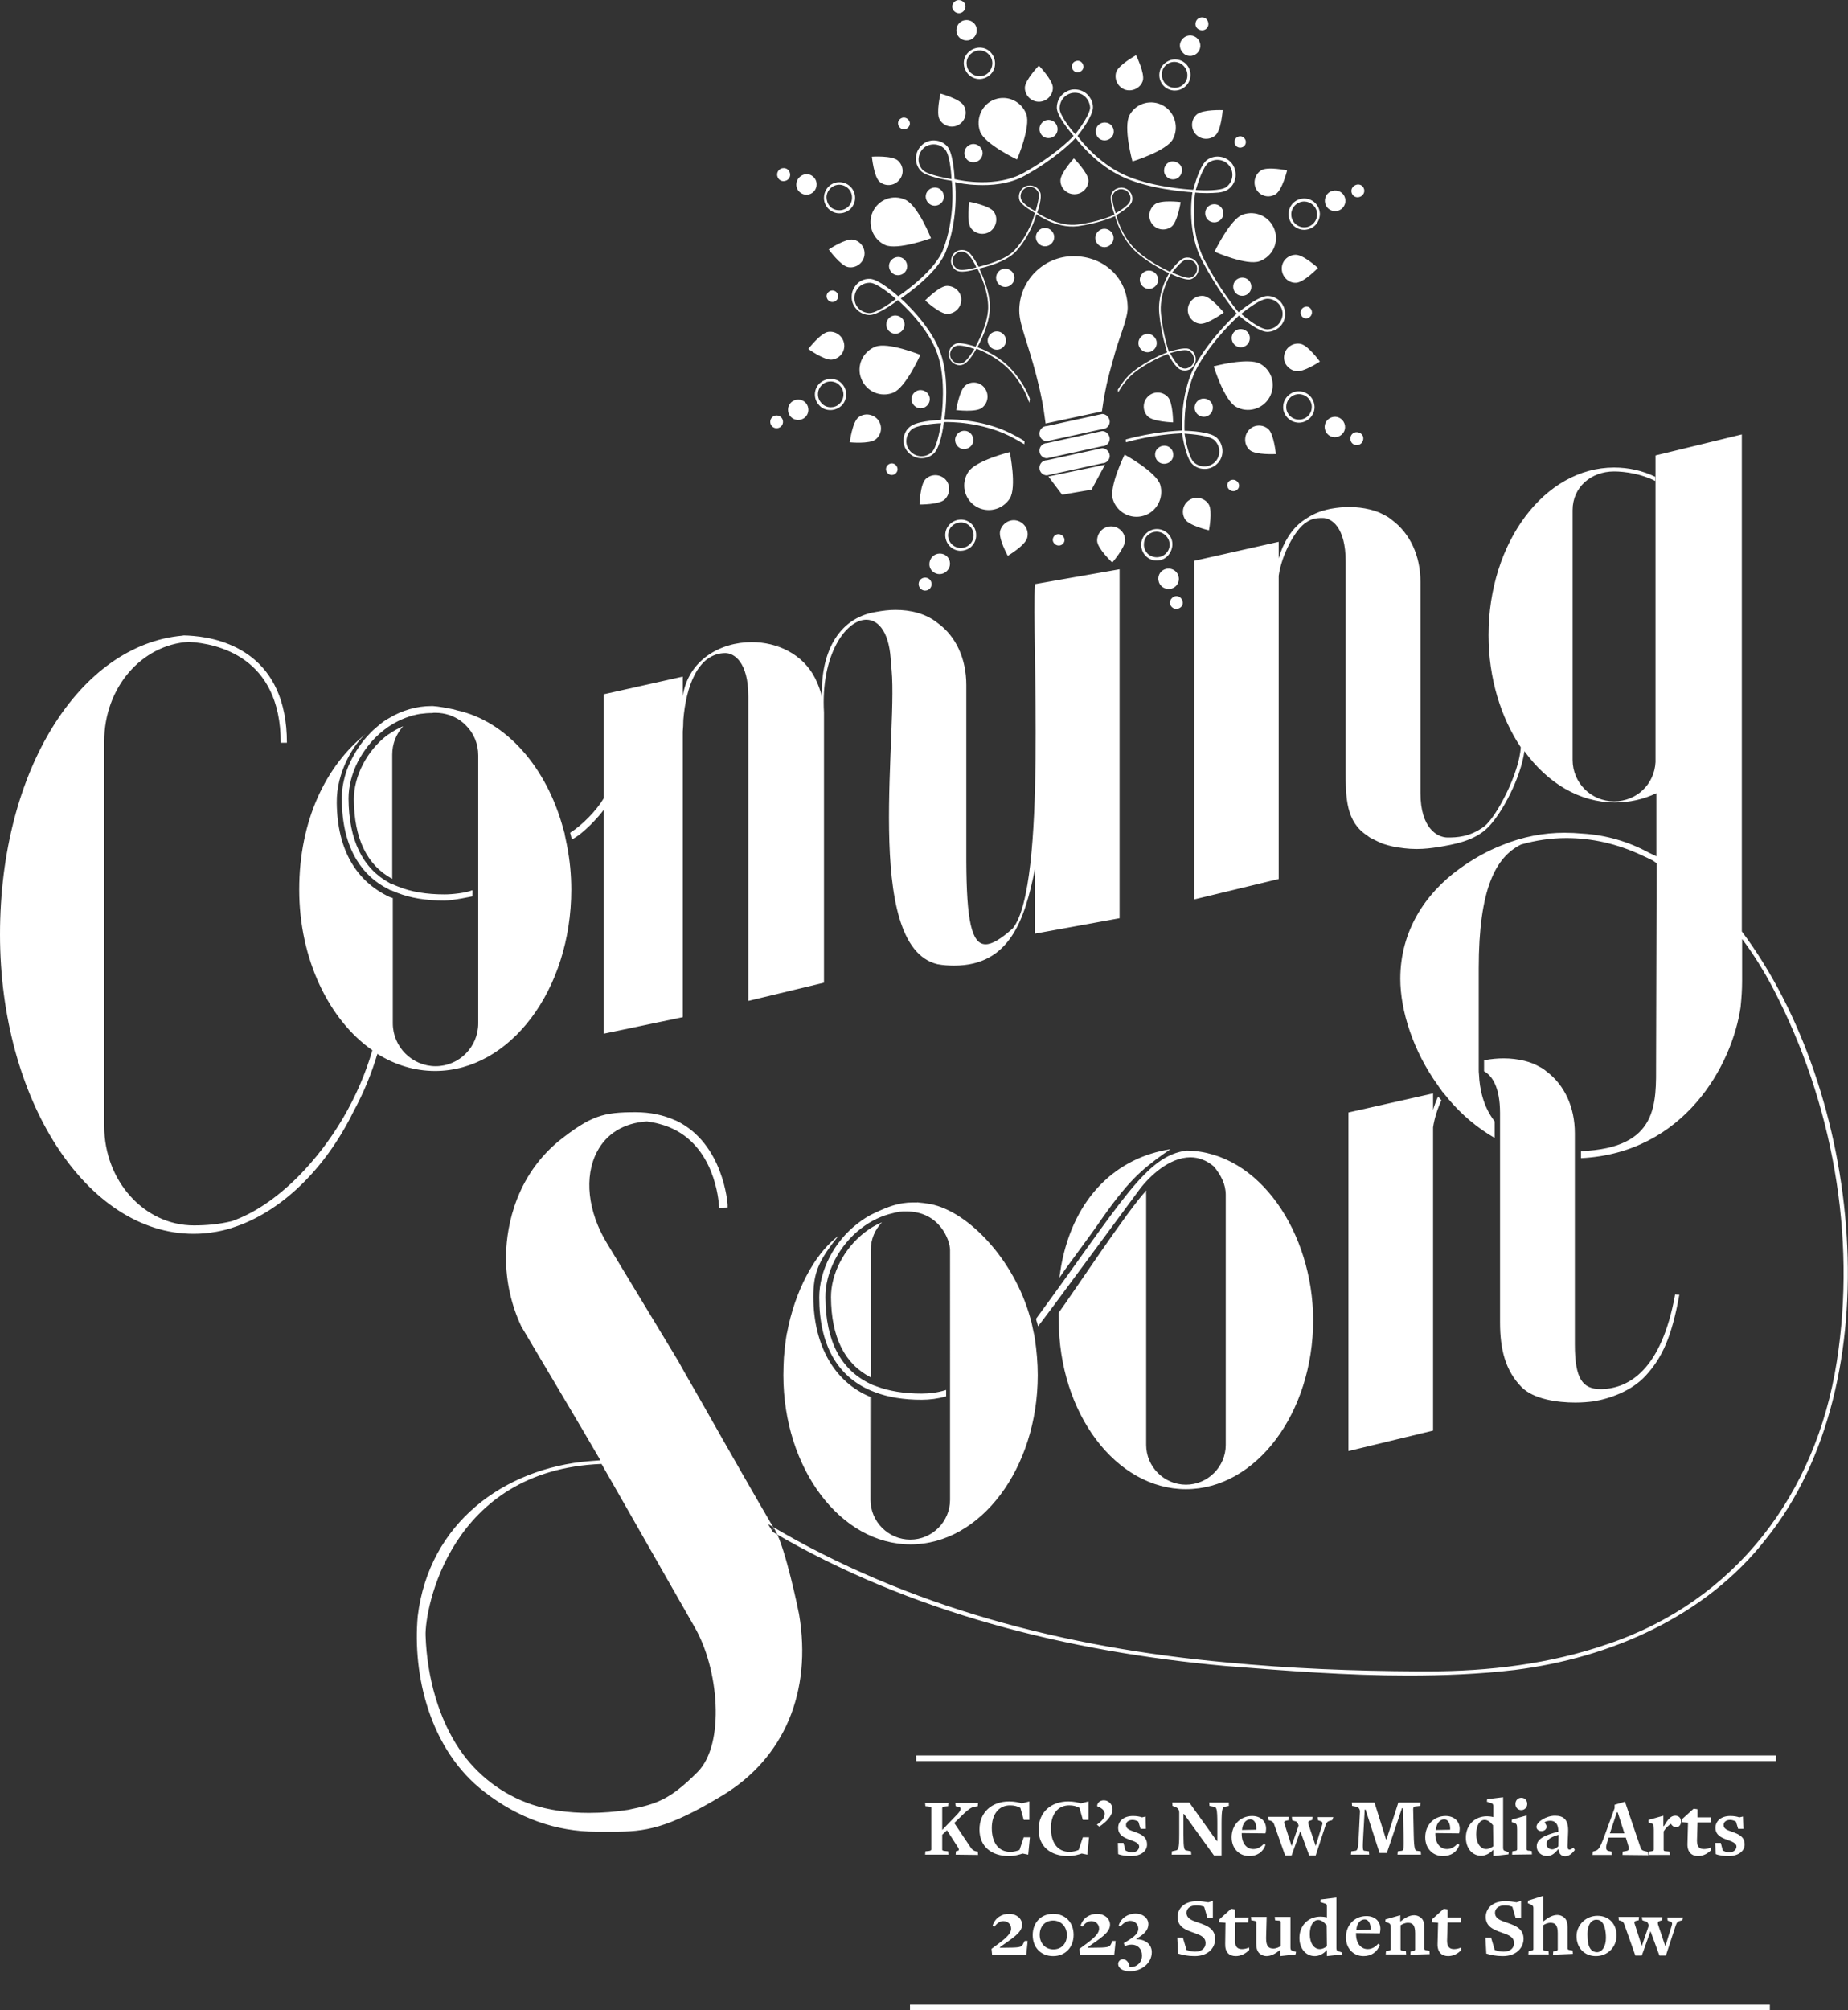 <?xml version="1.0" encoding="utf-8"?>
<!-- Generator: Adobe Illustrator 27.4.0, SVG Export Plug-In . SVG Version: 6.00 Build 0)  -->
<svg version="1.1" xmlns="http://www.w3.org/2000/svg" xmlns:xlink="http://www.w3.org/1999/xlink" x="0px" y="0px"
	 viewBox="0 0 659.6 717.2" style="enable-background:new 0 0 659.6 717.2;" xml:space="preserve">
<rect x="0" y="0" width="659.6" height="717.2" fill="#333333" stroke="none"/>
<style type="text/css">
	.st0{fill:#FFFFFF;}
</style>
<g id="Layer_3">
</g>
<g id="Layer_2_00000154416674926977382080000009093306680943760528_">
	<g id="Layer_2_copy">
		<path class="st0" d="M456.9,107.5c-1.2-1.2-2.8-1.9-4.5-1.9l0,0c-3.1,0-9.1,4.8-10.3,5.8c-1.4-1.6-7.1-8.8-12.2-18.6
			c-5.3-10.2-3.6-22.1-3.3-24.1c0.7,0.1,2.3,0.2,4.2,0.2c1.4,0,2.9-0.1,4.2-0.2c1.4-0.2,2.5-0.5,3.3-1.1c2.9-2,3.6-6,1.6-9
			c-2-2.9-6.1-3.6-9-1.6c-2.6,1.8-4.6,9.2-5,10.7c-2.1-0.1-15.3-1-24.8-5.4c-9.2-4.3-15.4-12.2-16.5-13.8c1.2-1.5,5.6-7.3,5.5-10.3
			c0-1.7-0.8-3.3-2-4.5s-2.9-1.8-4.6-1.8s-3.3,0.8-4.5,2s-1.8,2.9-1.8,4.6c0.1,3,4.8,8.6,6,10c-1.4,1.5-7.4,7.4-17.9,13.2
			c-9.6,5.3-22.2,2.8-24.6,2.2c0-1.3-0.5-9.3-2.6-11.7c-1.2-1.3-2.7-2-4.5-2.1c-1.7-0.1-3.4,0.5-4.6,1.7c-2.6,2.4-2.8,6.5-0.4,9.1
			c2,2.2,9.2,3.3,11.1,3.6c0.2,1.6,1.3,13.2-3.1,24.6c-2.9,7.4-13.7,15.1-16,16.6c-1.4-1.2-6.9-6-10-6.2c-1.7-0.1-3.4,0.5-4.6,1.7
			s-2,2.8-2,4.5c-0.1,1.7,0.5,3.3,1.7,4.6c1.2,1.3,2.8,2,4.5,2.1h0.1c3,0,8.6-4.1,10.2-5.3c1.8,1.6,10.9,9.9,14.1,19.2
			c3.2,9.1,1.6,21.4,1.3,23.5c-2,0.1-9.1,0.5-11.3,2.6c-1.3,1.1-2,2.7-2.1,4.4s0.5,3.4,1.7,4.6c1.3,1.4,3,2.1,4.7,2.1
			c1.5,0,3.1-0.5,4.4-1.7c2.3-2.1,3.4-9.4,3.6-11.2c2.4-0.1,13.3,0,23.3,4.9c2,1,3.7,2,5.4,3l0.1-1.1c-1.5-1-3.2-1.9-5-2.8
			c-9-4.5-18.9-5-22.6-5h-1c0.4-2.8,1.8-14.7-1.4-23.7c-3.3-9.2-12-17.5-14.2-19.4c2.6-1.8,13.3-9.3,16.2-17
			c4.1-10.8,3.5-21.7,3.2-24.5c1.3,0.3,4.3,0.9,8,1c4.6,0.2,11.3-0.2,17-3.4c10.4-5.8,16.5-11.7,18-13.4c1.5,2,7.7,9.7,16.8,13.9
			c9.2,4.3,22,5.3,24.9,5.5c-0.4,2.7-1.8,14.4,3.5,24.5c5.2,9.9,10.9,17.1,12.3,18.8c-1.7,1.6-9.2,8.7-14.4,17.7
			c-5.4,9.2-5.2,21.4-5.1,24c-2.1,0.1-10.4,0.5-20.1,3.2l0.1,1c9.6-2.7,17.9-3.1,20-3.2c0.3,1.9,1.5,9.1,3.8,11.1
			c1.2,1.1,2.7,1.6,4.2,1.6c0.1,0,0.3,0,0.4,0c1.7-0.1,3.3-0.9,4.4-2.1c2.4-2.6,2.1-6.7-0.5-9.1c-2.2-2-9.4-2.4-11.4-2.4
			c-0.1-2.4-0.3-14.5,5-23.5c5.4-9.3,13.2-16.5,14.4-17.6c1.4,1.2,7.1,5.8,10.1,5.8l0,0c1.7,0,3.3-0.7,4.5-1.8
			c1.2-1.2,1.9-2.8,1.9-4.5S458.1,108.8,456.9,107.5L456.9,107.5z M431.4,58c2.5-1.7,5.8-1.1,7.5,1.3c1.7,2.4,1.1,5.8-1.3,7.5
			c-1.9,1.3-8,1.2-10.8,1C427.6,65,429.5,59.3,431.4,58L431.4,58z M329.3,60.6c-2-2.2-1.9-5.6,0.3-7.7c1-1,2.4-1.4,3.7-1.4
			c1.5,0,2.9,0.6,4,1.8c1.6,1.7,2.2,7.7,2.3,10.6C336.9,63.4,330.9,62.3,329.3,60.6L329.3,60.6z M319.7,106.7
			c-2.3,1.8-7.1,5.1-9.5,5c-1.5-0.1-2.8-0.7-3.8-1.7c-1-1.1-1.5-2.4-1.4-3.9c0-1.4,0.7-2.8,1.7-3.8c1-0.9,2.3-1.4,3.7-1.4h0.2
			c2.3,0.1,7,3.8,9.1,5.7l0,0C319.7,106.7,319.7,106.7,319.7,106.7z M332.5,161.4c-2.2,2-5.6,1.8-7.6-0.4c-1-1.1-1.5-2.5-1.4-3.9
			s0.7-2.8,1.8-3.8c1.7-1.6,7.8-2.2,10.6-2.3C335.4,153.9,334.3,159.8,332.5,161.4L332.5,161.4z M383.8,47.9
			c-1.9-2.1-5.6-6.9-5.6-9.2c0-1.4,0.5-2.8,1.5-3.9c1-1,2.4-1.7,3.8-1.7h0.2c1.4,0,2.7,0.5,3.7,1.5s1.6,2.3,1.7,3.8
			C389,40.8,385.5,45.7,383.8,47.9z M433.4,157c2.2,2,2.4,5.4,0.5,7.6c-1,1.1-2.3,1.7-3.7,1.8c-0.1,0-0.2,0-0.4,0
			c-1.3,0-2.6-0.5-3.6-1.4c-1.8-1.6-3-7.5-3.4-10.3C425.6,154.9,431.6,155.4,433.4,157L433.4,157z M456.1,115.9
			c-1,1-2.4,1.6-3.8,1.6l0,0c-2.4,0-7.2-3.7-9.3-5.5c2.2-1.8,7-5.4,9.4-5.4l0,0c1.4,0,2.8,0.6,3.8,1.6s1.6,2.4,1.6,3.8
			S457.1,114.9,456.1,115.9L456.1,115.9z M424.4,124.5L424.4,124.5c-1.8-0.7-6.2,0.7-7.2,1c-0.4-1.2-2.1-6.6-2.8-13.3
			c-0.8-7,2.9-13.4,3.5-14.5c0.4,0.2,1.3,0.6,2.3,1c0.8,0.3,1.7,0.6,2.5,0.8c0.8,0.2,1.6,0.3,2.1,0.2c2.1-0.5,3.4-2.7,2.9-4.8
			c-0.5-2.1-2.6-3.4-4.8-2.9c-1.9,0.4-4.7,4.2-5.3,5c-1.2-0.6-8.5-4-12.9-8.6c-4.3-4.5-6-10.4-6.3-11.6c1-0.6,4.8-2.9,5.5-4.6
			c0.4-1,0.3-2.1-0.1-3c-0.5-0.9-1.2-1.7-2.2-2c-1-0.4-2.1-0.3-3,0.1c-1,0.4-1.7,1.2-2,2.2c-0.6,1.8,0.8,6,1.2,7.1
			c-1.1,0.5-5.9,2.6-13.1,3.5c-6.6,0.9-13.3-3.4-14.5-4.2c0.3-0.8,1.8-5.4,1.1-7.2c-0.4-1-1.1-1.8-2.1-2.2c-1-0.4-2-0.4-3-0.1
			c-2,0.8-3,3.1-2.3,5.1c0.7,1.7,4.5,3.9,5.5,4.5c-0.2,0.9-2.2,7.8-7.3,13.3c-3.3,3.6-11.2,5.5-12.8,5.9c-0.5-1-2.6-5-4.3-5.7
			c-1-0.4-2-0.4-3-0.1c-1,0.4-1.8,1.1-2.2,2.1c-0.4,1-0.5,2-0.1,3s1.1,1.8,2.1,2.2h0.1c1.7,0.7,5.8-0.4,7-0.8
			c0.7,1.3,4,8.1,3.8,14.1c-0.2,5.9-3.9,12.5-4.5,13.7c-1.1-0.4-5.3-1.7-7-1.1c-1,0.4-1.8,1.1-2.2,2.1c-0.4,1-0.5,2-0.1,3
			c0.4,1.1,1.2,1.9,2.2,2.3c0.9,0.4,1.9,0.4,2.8,0c1.8-0.7,4.1-4.6,4.6-5.6c1.4,0.5,7.6,3,12.2,8c4.3,4.7,6,9.3,6.7,11.3l0.2-1.4
			c-0.9-2.4-2.8-6.3-6.4-10.3c-4.1-4.6-9.6-7.1-11.8-7.9c-0.2-0.1-0.4-0.2-0.6-0.2c0.9-1.5,4.3-8,4.5-13.8c0.2-6-3-12.7-3.8-14.3
			c1.9-0.4,9.6-2.3,13.1-6.1c4.8-5.2,6.9-11.6,7.3-13.3c0.7,0.5,2.2,1.4,4.3,2.4c2.6,1.2,6.5,2.4,10.5,1.9c7.2-1,12-3,13.3-3.6
			c0.4,1.5,2.2,7.3,6.4,11.7c4.3,4.5,11.4,7.9,12.9,8.7c-0.9,1.4-4.3,7.8-3.5,14.7c0.7,6.8,2.4,12.2,2.8,13.5
			c-1.3,0.5-7.2,2.9-12.2,6.9c-2.3,1.8-4,4.2-5.4,6.4l0.1,1c1.3-2.3,3.2-4.9,5.6-6.9c5.1-4.1,11.2-6.5,12.2-6.8
			c0.5,1,2.7,4.9,4.5,5.6l0,0c1,0.4,2,0.4,3,0s1.7-1.2,2.1-2.2s0.4-2.1,0-3C426.2,125.7,425.4,124.9,424.4,124.5L424.4,124.5z
			 M423.2,92.7c1.8-0.4,3.6,0.7,4,2.4c0.4,1.8-0.7,3.6-2.4,4c-1.4,0.3-4.8-1.1-6.4-1.9C419.4,95.9,421.8,93,423.2,92.7L423.2,92.7z
			 M348.5,95.4c-1.7,0.5-5.2,1.3-6.5,0.7c-0.8-0.4-1.4-1-1.8-1.8c-0.3-0.8-0.3-1.7,0-2.5c0.4-0.8,1-1.4,1.8-1.8
			c0.8-0.3,1.6-0.3,2.4,0c0,0,0.1,0,0.1,0.1C346,90.6,347.8,93.8,348.5,95.4C348.6,95.4,348.6,95.4,348.5,95.4
			C348.6,95.4,348.6,95.4,348.5,95.4L348.5,95.4z M343.6,129.5c-1.7,0.6-3.6-0.2-4.3-1.9c-0.3-0.8-0.3-1.7,0.1-2.5s1-1.4,1.9-1.7
			c1.3-0.5,4.9,0.5,6.5,1.1C347,125.8,345,128.9,343.6,129.5z M369.6,75.4c-1.5-0.8-4.6-2.8-5.1-4.2c-0.7-1.7,0.2-3.6,1.9-4.3
			c0.8-0.3,1.7-0.3,2.4,0c0.8,0.3,1.5,1,1.9,1.9C371.1,70.2,370.1,73.8,369.6,75.4z M397.1,69.7c0.3-0.8,0.9-1.5,1.7-1.9
			c0.8-0.4,1.7-0.4,2.5-0.1h0.1c0.8,0.3,1.4,0.9,1.8,1.7c0.4,0.8,0.4,1.7,0.1,2.5c-0.5,1.3-3.6,3.4-5.1,4.2
			C397.7,74.6,396.7,71.1,397.1,69.7L397.1,69.7z M426,129.4c-0.3,0.8-1,1.5-1.8,1.8c-0.8,0.4-1.7,0.4-2.5,0l0,0
			c-1.3-0.5-3.3-3.7-4.1-5.2c1.6-0.5,5.2-1.5,6.5-0.9l0,0c0.8,0.3,1.5,1,1.8,1.8C426.3,127.7,426.3,128.6,426,129.4L426,129.4z
			 M355,35.5c4.6-1.7,9.6,0.7,11.3,5.2S363,56.9,363,56.9s-11.6-5.5-13.2-10S350.4,37.2,355,35.5L355,35.5z M311.5,75.6
			c2-4.4,7.2-6.4,11.7-4.3s9.1,13.7,9.1,13.7s-12,4.4-16.4,2.4S309.5,80,311.5,75.6z M343.1,106.9c0,2.8-2.2,5-4.9,5.1s-8-4.8-8-4.8
			s5.1-5.2,7.8-5.2S343.1,104.1,343.1,106.9L343.1,106.9z M353.5,82.5c-2.2,1.6-5.4,1.1-7-1.2C344.9,79,346,72,346,72
			s7.1,1.3,8.7,3.5S355.7,80.9,353.5,82.5L353.5,82.5z M383.5,69.3c-2.8,0-5-2.2-5-4.9s4.8-7.9,4.8-7.9s5.1,5.1,5.2,7.9
			C388.5,67,386.3,69.3,383.5,69.3z M411.2,79.9c-1.6-2.2-1.2-5.3,1-7s9.2-0.8,9.2-0.8s-1.1,7.2-3.3,8.8S412.9,82.1,411.2,79.9
			L411.2,79.9z M424,109.9c0.4-2.7,2.9-4.6,5.6-4.3s7.2,5.9,7.2,5.9s-5.8,4.3-8.5,4S423.6,112.6,424,109.9z M409.8,141.4
			c2-1.9,5.1-1.8,7,0.2s1.9,9.1,1.9,9.1s-7.2-0.2-9.1-2.2S407.8,143.3,409.8,141.4L409.8,141.4z M308.5,91.3c-0.5,2.7-3.1,4.5-5.8,4
			s-6.9-6.3-6.9-6.3s6-4,8.7-3.5S309,88.6,308.5,91.3L308.5,91.3z M320.9,64.3c-1.8,2.1-5,2.3-7,0.5s-2.7-8.9-2.7-8.9
			s7.2-0.5,9.3,1.4S322.7,62.3,320.9,64.3L320.9,64.3z M342.2,44.5c-2.4,1.4-5.4,0.5-6.8-1.8s0.3-9.3,0.3-9.3s7,1.9,8.3,4.3
			C345.4,40.1,344.6,43.1,342.2,44.5L342.2,44.5z M370.8,36.3c-2.8,0-5-2.3-5-5s5-7.9,5-7.9s5,5.2,5,7.9S373.6,36.3,370.8,36.3
			L370.8,36.3z M401.6,32c-2.6-0.9-4-3.7-3.2-6.3c0.9-2.6,7.1-6,7.1-6s3.2,6.5,2.4,9.1S404.2,32.8,401.6,32L401.6,32z M426.7,47.8
			c-1.8-2.1-1.6-5.2,0.5-7s9.2-1.5,9.2-1.5s-0.5,7.2-2.6,9S428.5,49.9,426.7,47.8L426.7,47.8z M448.5,67.7c-1.4-2.3-0.7-5.4,1.6-6.9
			s9.3,0,9.3,0s-1.7,7-4.1,8.5S449.9,70,448.5,67.7L448.5,67.7z M457.5,96c-0.1-2.8,2.1-5,4.9-5.1s8,4.7,8,4.7s-5,5.2-7.8,5.3
			S457.6,98.7,457.5,96L457.5,96z M458.4,126.6c0.5-2.7,3.2-4.5,5.9-3.9s6.8,6.3,6.8,6.3s-6,4-8.7,3.4S457.8,129.3,458.4,126.6
			L458.4,126.6z M445.7,153.5c1.8-2.1,5-2.2,7-0.4s2.7,8.9,2.7,8.9s-7.2,0.4-9.3-1.4S443.9,155.5,445.7,153.5L445.7,153.5z
			 M424.5,178.4c2.3-1.5,5.4-0.8,6.9,1.5s0.1,9.3,0.1,9.3s-7-1.6-8.5-3.9C421.5,182.9,422.2,179.9,424.5,178.4L424.5,178.4z
			 M396.4,187.8c2.8-0.1,5.1,2.1,5.2,4.8s-4.6,8.1-4.6,8.1s-5.3-5-5.4-7.7S393.6,187.9,396.4,187.8L396.4,187.8z M363.2,185.8
			c2.6,0.8,4.2,3.5,3.4,6.2s-6.9,6.3-6.9,6.3s-3.5-6.3-2.7-9S360.6,185,363.2,185.8L363.2,185.8z M337.4,171c1.9,2,1.8,5.1-0.1,7.1
			s-9.1,1.9-9.1,1.9s0.2-7.2,2.2-9.1C332.4,169,335.5,169.1,337.4,171L337.4,171z M313.4,149.8c1.7,2.2,1.3,5.3-0.9,7s-9.2,1-9.2,1
			s0.9-7.2,3.1-8.9S311.7,147.7,313.4,149.8L313.4,149.8z M301.3,122.7c0.4,2.7-1.5,5.2-4.3,5.6c-2.7,0.4-8.5-3.8-8.5-3.8
			s4.4-5.7,7.1-6.1C298.4,118,300.9,120,301.3,122.7L301.3,122.7z M351.5,138.5c1.6,2.2,1.2,5.3-1,7s-9.2,0.8-9.2,0.8
			s1.1-7.1,3.3-8.8S349.9,136.3,351.5,138.5L351.5,138.5z M415.2,37.7c4.2,2.4,5.7,7.8,3.4,12s-14.4,7.9-14.4,7.9s-3.4-12.3-1-16.6
			S411,35.3,415.2,37.7L415.2,37.7z M454.9,81.9c1.7,4.6-0.7,9.6-5.3,11.3c-4.6,1.7-16.1-3.4-16.1-3.4s5.5-11.5,10-13.2
			C448.2,74.9,453.2,77.3,454.9,81.9L454.9,81.9z M453.1,141.8c-2.4,4.2-7.8,5.7-12,3.3s-7.9-14.4-7.9-14.4s12.3-3.3,16.6-0.9
			S455.5,137.5,453.1,141.8L453.1,141.8z M408.2,184c-4.6,1.4-9.6-1.2-11-5.9c-1.4-4.6,4.2-15.9,4.2-15.9s11.2,6.1,12.7,10.7
			C415.5,177.6,412.9,182.6,408.2,184L408.2,184z M348.2,180.6c-4.1-2.6-5.3-8.1-2.6-12.2c2.6-4.1,14.8-7.1,14.8-7.1
			s2.6,12.5,0,16.6C357.7,182,352.3,183.2,348.2,180.6L348.2,180.6z M307.4,135.1c-1.8-4.5,0.5-9.6,5-11.4s16.1,2.9,16.1,2.9
			s-5.2,11.7-9.7,13.5S309.2,139.7,307.4,135.1L307.4,135.1z M300.4,136.8c-1-1.1-2.4-1.6-3.9-1.6s-2.9,0.6-4,1.6
			c-2.2,2.2-2.2,5.7,0,7.9c1,1.1,2.4,1.6,3.9,1.6s2.9-0.6,4-1.6c1.1-1.1,1.6-2.5,1.6-4S301.5,137.9,300.4,136.8L300.4,136.8z
			 M299.7,144c-0.9,0.9-2,1.3-3.2,1.3s-2.4-0.5-3.2-1.4c-1.8-1.8-1.8-4.7,0-6.5c0.9-0.9,2-1.3,3.2-1.3s2.4,0.5,3.2,1.4
			C301.5,139.3,301.5,142.2,299.7,144z M321.9,113.5c1.3,1.3,1.3,3.3,0,4.6s-3.3,1.3-4.6,0s-1.3-3.3,0-4.6S320.6,112.3,321.9,113.5z
			 M361.1,96.8c1.3,1.3,1.3,3.3,0,4.6s-3.3,1.3-4.6,0s-1.3-3.3,0-4.6S359.8,95.6,361.1,96.8z M375.3,82.3c1.3,1.3,1.3,3.3,0,4.6
			s-3.3,1.3-4.6,0s-1.3-3.3,0-4.6C371.9,81,374,81,375.3,82.3z M396.5,82.6c1.3,1.3,1.3,3.3,0,4.6s-3.3,1.3-4.6,0s-1.3-3.3,0-4.6
			S395.2,81.3,396.5,82.6z M411.9,120.1c1.3,1.3,1.3,3.3,0,4.6c-1.3,1.3-3.3,1.3-4.6,0s-1.3-3.3,0-4.6S410.7,118.8,411.9,120.1z
			 M412.4,97.5c1.3,1.3,1.3,3.3,0,4.6s-3.3,1.3-4.6,0s-1.3-3.3,0-4.6C409,96.2,411.1,96.2,412.4,97.5z M358.1,119.2
			c1.3,1.3,1.3,3.3,0,4.6s-3.3,1.3-4.6,0s-1.3-3.3,0-4.6S356.8,117.9,358.1,119.2z M330.9,140.1c1.3,1.3,1.3,3.3,0,4.6
			s-3.3,1.3-4.6,0s-1.3-3.3,0-4.6S329.6,138.9,330.9,140.1z M316.3,167.9c-0.3-1.1,0.4-2.2,1.5-2.5s2.2,0.4,2.5,1.5
			s-0.4,2.2-1.5,2.5S316.6,169,316.3,167.9z M295.1,106.2c-0.3-1.1,0.4-2.2,1.5-2.5s2.2,0.4,2.5,1.5s-0.4,2.2-1.5,2.5
			S295.4,107.3,295.1,106.2z M349.6,28.2c-1.5,0-2.9-0.6-4-1.7c-1-1.1-1.6-2.5-1.6-4s0.6-2.9,1.7-3.9s2.5-1.6,4-1.6s2.9,0.6,3.9,1.7
			c2.1,2.2,2.1,5.8-0.1,7.9C352.4,27.6,351,28.2,349.6,28.2z M349.6,18c-1.2,0-2.3,0.5-3.2,1.3c-0.9,0.9-1.4,2-1.4,3.2
			s0.4,2.4,1.3,3.3c1.8,1.8,4.7,1.9,6.5,0.1s1.9-4.7,0.1-6.5C352.1,18.5,350.9,18,349.6,18C349.7,18,349.6,18,349.6,18L349.6,18z
			 M376.5,48.4c-1.3,1.2-3.4,1.2-4.6-0.1s-1.2-3.3,0.1-4.6s3.4-1.2,4.6,0.1C377.8,45.1,377.8,47.2,376.5,48.4z M349.7,57
			c-1.3,1.2-3.4,1.2-4.6-0.1s-1.2-3.3,0.1-4.6s3.4-1.2,4.6,0.1C351.1,53.7,351,55.7,349.7,57z M322.2,42c1.1-0.2,2.2,0.5,2.5,1.6
			s-0.5,2.2-1.6,2.5s-2.2-0.5-2.5-1.6S321,42.3,322.2,42z M384,21.8c1.1-0.4,2.2,0.2,2.6,1.3c0.4,1.1-0.2,2.2-1.3,2.6
			s-2.2-0.2-2.6-1.3S382.9,22.1,384,21.8z M465.5,82c-1.4,0-2.7-0.5-3.8-1.5c-1.1-1-1.7-2.4-1.8-3.9c0-1.5,0.5-2.9,1.5-4
			c2.1-2.2,5.6-2.4,7.9-0.3c1.1,1,1.7,2.4,1.8,3.9c0,1.5-0.5,2.9-1.5,4s-2.4,1.7-3.9,1.8C465.6,82,465.6,82,465.5,82z M465.5,71.9
			c-1.2,0-2.5,0.5-3.4,1.5c-0.8,0.9-1.3,2.1-1.2,3.3c0,1.2,0.6,2.4,1.5,3.2l0,0c0.9,0.8,2.1,1.3,3.3,1.2c1.2,0,2.4-0.6,3.2-1.5
			s1.3-2.1,1.2-3.3c0-1.2-0.6-2.4-1.5-3.2S466.6,71.9,465.5,71.9L465.5,71.9z M441.2,104.7c-1.3-1.2-1.4-3.3-0.2-4.6
			s3.3-1.4,4.6-0.2s1.4,3.3,0.2,4.6S442.5,105.9,441.2,104.7z M431.2,78.5c-1.3-1.2-1.4-3.3-0.2-4.6s3.3-1.4,4.6-0.2
			s1.4,3.3,0.2,4.6S432.5,79.7,431.2,78.5z M419.3,32.3c-0.1,0-0.2,0-0.3,0l0,0c-3.1-0.2-5.4-2.8-5.2-5.9c0.1-1.5,0.8-2.9,1.9-3.8
			s2.5-1.5,4-1.4c3.1,0.2,5.4,2.8,5.2,5.9c-0.1,1.5-0.8,2.9-1.9,3.8C422,31.8,420.7,32.3,419.3,32.3z M419,31.3
			c1.2,0.1,2.4-0.3,3.3-1.1c0.9-0.8,1.5-1.9,1.5-3.2c0.1-2.5-1.8-4.7-4.3-4.9c-1.2-0.1-2.4,0.3-3.3,1.1c-0.9,0.8-1.5,1.9-1.5,3.2
			C414.6,29,416.5,31.2,419,31.3L419,31.3z M418.5,64c-1.8-0.1-3.2-1.7-3-3.4c0.1-1.8,1.6-3.2,3.4-3s3.2,1.7,3,3.4
			S420.3,64.1,418.5,64z M396.9,48.8c-1.1,1.4-3.1,1.7-4.5,0.7s-1.7-3.1-0.7-4.5s3.1-1.7,4.5-0.7S398,47.4,396.9,48.8z M427.7,18.5
			c-1.2,1.6-3.5,2-5.1,0.7s-2-3.5-0.7-5.1c1.2-1.6,3.5-1.9,5.1-0.7S428.9,16.9,427.7,18.5z M431.3,8.4c0.1,1.3-0.9,2.4-2.2,2.4
			s-2.4-0.9-2.4-2.2s0.9-2.3,2.2-2.4S431.2,7.1,431.3,8.4z M477.5,75.2c-2,0.5-4-0.6-4.5-2.6s0.6-4,2.6-4.5s4,0.6,4.5,2.6
			C480.6,72.6,479.5,74.7,477.5,75.2z M486.5,69.4c-0.7,1-2.2,1.3-3.2,0.6s-1.3-2.2-0.5-3.2s2.2-1.3,3.2-0.6S487.3,68.4,486.5,69.4z
			 M474.3,155.3c-1.6-1.2-2-3.5-0.8-5.1s3.5-2,5.1-0.8s2,3.5,0.8,5.1S475.9,156.5,474.3,155.3z M484.4,158.8
			c-1.3,0.1-2.4-0.9-2.4-2.2c-0.1-1.3,0.9-2.4,2.2-2.4s2.4,0.9,2.4,2.2S485.7,158.7,484.4,158.8z M413.5,207.1c-0.4-2,1-3.9,3-4.2
			s3.9,1,4.2,3c0.4,2-1,3.9-3,4.2S413.8,209.1,413.5,207.1z M418.4,216.7c-1-0.8-1.1-2.3-0.2-3.2c0.8-1,2.3-1.1,3.2-0.2
			s1.1,2.3,0.2,3.2S419.3,217.5,418.4,216.7z M332.8,198.6c1.4-1.4,3.7-1.5,5.2-0.1c1.4,1.4,1.5,3.7,0,5.2s-3.7,1.5-5.2,0.1
			S331.4,200.1,332.8,198.6z M327.9,208.2c0.1-1.3,1.2-2.2,2.5-2.1s2.2,1.2,2.1,2.5s-1.2,2.2-2.5,2.1S327.8,209.4,327.9,208.2z
			 M283.6,142.8c1.9-0.7,4,0.2,4.7,2.1c0.7,1.9-0.2,4-2.1,4.7s-4-0.2-4.7-2.1C280.8,145.6,281.7,143.5,283.6,142.8z M275.2,149.4
			c0.6-1.1,2-1.5,3.1-0.9s1.5,2,0.9,3.1s-2,1.5-3.1,0.9S274.6,150.5,275.2,149.4z M289.8,62.7c1.7,1.1,2.2,3.3,1.1,5.1
			c-1.1,1.7-3.3,2.2-5,1.1s-2.2-3.3-1.1-5S288.1,61.6,289.8,62.7z M279.4,60c1.3-0.2,2.4,0.7,2.6,2s-0.7,2.4-2,2.6s-2.4-0.7-2.6-2
			S278.2,60.1,279.4,60z M348.6,10.2c0.3,2-1,3.9-3,4.2c-2,0.3-3.9-1-4.2-3s1-3.9,3-4.2S348.3,8.2,348.6,10.2z M343.8,0.6
			c1,0.8,1.1,2.3,0.2,3.3s-2.3,1.1-3.3,0.2s-1.1-2.3-0.2-3.3S342.8-0.2,343.8,0.6z M299.6,76.1h-0.1c-1.5,0-2.9-0.7-3.9-1.7
			c-1-1.1-1.6-2.5-1.5-4c0.1-3.1,2.6-5.5,5.7-5.4s5.5,2.7,5.4,5.7l0,0c0,1.5-0.7,2.9-1.7,3.9C302.4,75.6,301,76.1,299.6,76.1
			L299.6,76.1z M299.6,65.9c-2.5,0-4.5,2-4.6,4.4c0,1.2,0.4,2.4,1.2,3.3s2,1.4,3.2,1.4c1.2,0.1,2.4-0.4,3.3-1.2
			c0.9-0.8,1.4-2,1.4-3.2C304.2,68.1,302.2,66,299.6,65.9C299.7,65.9,299.7,65.9,299.6,65.9z M336.9,70.2c0,1.8-1.5,3.2-3.3,3.2
			s-3.2-1.6-3.2-3.3s1.5-3.2,3.3-3.2S336.9,68.4,336.9,70.2z M323.8,95c0,1.8-1.5,3.2-3.3,3.2s-3.2-1.6-3.2-3.3s1.5-3.2,3.3-3.2
			S323.8,93.2,323.8,95z M343.4,185.4c-3.1-0.2-5.8,2.1-6,5.1c-0.2,3.1,2.1,5.8,5.1,6c0.1,0,0.3,0,0.4,0c1.3,0,2.6-0.5,3.6-1.3
			c1.1-1,1.8-2.3,1.9-3.8c0-0.1,0-0.3,0-0.4C348.5,188.1,346.3,185.6,343.4,185.4z M345.9,194.4c-0.9,0.8-2.1,1.2-3.3,1.1
			c-2.5-0.2-4.4-2.4-4.2-4.9c0.2-2.4,2.2-4.2,4.6-4.2c0.1,0,0.2,0,0.3,0c2.5,0.2,4.4,2.4,4.2,4.9
			C347.4,192.5,346.9,193.6,345.9,194.4z M344.4,153.7c1.8,0.1,3.1,1.7,3,3.5s-1.7,3.1-3.5,3s-3.1-1.7-3-3.5
			C341.1,154.9,342.6,153.6,344.4,153.7z M467.7,141.4c-1-1.1-2.4-1.7-3.9-1.8c-3-0.1-5.7,2.3-5.8,5.4c-0.1,1.5,0.5,2.9,1.5,4
			s2.4,1.7,3.9,1.8c0.1,0,0.1,0,0.2,0c3,0,5.5-2.4,5.6-5.4C469.2,143.9,468.7,142.5,467.7,141.4L467.7,141.4z M463.5,149.7
			c-1.2,0-2.4-0.6-3.2-1.4c-0.8-0.9-1.3-2.1-1.2-3.3c0.1-2.5,2.1-4.4,4.6-4.4h0.1c1.2,0.1,2.4,0.6,3.2,1.5c0.8,0.9,1.3,2.1,1.2,3.3
			C468.1,147.9,466,149.8,463.5,149.7L463.5,149.7z M426.4,145.3c0.1-1.8,1.6-3.2,3.4-3.1s3.2,1.6,3.1,3.4s-1.6,3.2-3.4,3.1
			S426.3,147.1,426.4,145.3z M439.6,120.5c0.1-1.8,1.6-3.2,3.4-3.1s3.2,1.6,3.1,3.4s-1.6,3.2-3.4,3.1S439.6,122.3,439.6,120.5z
			 M444.6,50.1c0.3,1.1-0.3,2.2-1.4,2.5s-2.2-0.3-2.5-1.4s0.3-2.2,1.4-2.5S444.2,49,444.6,50.1z M468.2,110.9
			c0.3,1.1-0.3,2.2-1.4,2.6s-2.2-0.3-2.5-1.4s0.3-2.2,1.4-2.6S467.9,109.8,468.2,110.9z M417,190.5c-2.1-2.2-5.6-2.4-7.9-0.2
			c-1.1,1-1.7,2.4-1.8,3.9c0,1.5,0.5,2.9,1.5,4c1.1,1.2,2.6,1.8,4,1.8s2.8-0.5,3.8-1.5C418.9,196.2,419.1,192.7,417,190.5L417,190.5
			z M416,197.6c-1.8,1.7-4.8,1.6-6.5-0.2c-0.8-0.9-1.3-2.1-1.2-3.3c0-1.2,0.5-2.4,1.4-3.2s2-1.2,3.1-1.2c1.2,0,2.4,0.5,3.3,1.4
			C418,193,417.9,195.9,416,197.6L416,197.6z M413.3,159.9c1.3-1.2,3.4-1.2,4.6,0.1s1.2,3.4-0.1,4.6c-1.3,1.2-3.4,1.2-4.6-0.1
			S411.9,161.1,413.3,159.9z M440.6,175.2c-1.1,0.2-2.2-0.5-2.5-1.6s0.5-2.2,1.6-2.4s2.2,0.5,2.5,1.6S441.7,175,440.6,175.2z
			 M378.3,194.6c-1.1,0.2-2.2-0.5-2.5-1.6c-0.2-1.1,0.5-2.2,1.6-2.4s2.2,0.5,2.5,1.6S379.4,194.4,378.3,194.6z M341.1,661.7l0.1-1.2
			l0.7-0.2c0.5-0.1,0.4-0.6,0.1-1.1l-4-6.2l-1.7,1.6v5.3c0,0.3,0.2,0.4,1.1,0.5l1,0.1l0.1,1.2h-8.3l0.1-1.2l1.1-0.1
			c0.7-0.1,1-0.2,1-0.6V645c0-0.3-0.1-0.4-1.1-0.5l-1-0.1l-0.1-1.2h8.3l-0.1,1.2l-1.1,0.1c-0.8,0.1-1,0.3-1,0.6v7.8l5-5.2
			c2-2,1.9-2.8,0.8-3.1l-1-0.2l-0.1-1.2h8.1l-0.1,1.2l-1.2,0.2c-1.1,0.2-2.1,0.9-3.6,2.3l-3.6,3.5l5.7,8.5c0.6,1,1.2,1.4,2,1.6
			l0.7,0.1l0.1,1.2L341.1,661.7L341.1,661.7z M367,661.7l-2-0.4c-1.2,0.4-2.9,0.9-4.9,0.9c-6.1,0-10.5-3.3-10.5-9.5s4.5-10,10.6-10
			c1.9,0,3.7,0.4,4.5,0.7l2.7-0.7v6.6h-2l-1.2-4.3c-1.1-0.6-2.2-0.9-3.7-0.9c-4.1,0-6.5,3.3-6.5,8.1c0,5.2,2.4,8.5,6.6,8.5
			c1.2,0,2.4-0.3,3.3-0.7l1.5-4.5h2.2L367,661.7L367,661.7z M388.1,661.7l-2-0.4c-1.2,0.4-2.9,0.9-4.9,0.9c-6.1,0-10.5-3.3-10.5-9.5
			s4.5-10,10.6-10c1.9,0,3.7,0.4,4.5,0.7l2.7-0.7v6.6h-2l-1.2-4.3c-1.1-0.6-2.2-0.9-3.7-0.9c-4.1,0-6.5,3.3-6.5,8.1
			c0,5.2,2.4,8.5,6.6,8.5c1.2,0,2.4-0.3,3.3-0.7l1.5-4.5h2.2L388.1,661.7L388.1,661.7z M392.4,651.7l-0.9-0.7
			c1.6-1.1,2.8-2.3,2.8-3.9c0-1.9-2.7-2.6-2.7-2.7c0-1.1,0.9-2.1,2.4-2.1c1.6,0,3.1,1.4,3.1,3.2C397,647.9,394.9,650,392.4,651.7
			L392.4,651.7z M403.7,662.2c-1.6,0-3.4-0.2-4.6-0.7l-0.1-4h2l0.7,2.7c0.6,0.3,1.4,0.7,2.3,0.7c1.4,0,2.6-0.9,2.6-2.1
			s-1.6-1.8-3.3-2.4c-2.2-0.8-4.2-1.7-4.2-4.3c0-2.3,1.9-4.2,5.3-4.2c1.3,0,2.4,0.2,3.2,0.5l1.3-0.3l0.1,4.4h-1.9l-0.8-2.6
			c-0.5-0.3-1.3-0.6-2.1-0.6c-1.3,0-2.3,0.7-2.3,1.8c0,1.4,1.2,1.8,3.2,2.5c2.2,0.8,4.3,1.7,4.3,4.4
			C409.5,660.2,407.5,662.2,403.7,662.2L403.7,662.2z M438.6,644.3l-1.4,0.3c-0.8,0.2-1.2,0.5-1.2,6V662h-2.7l-10.7-14.8h-0.2v7.1
			c0,5.4,0.3,5.8,1.1,5.9l1.6,0.3l0.1,1.2h-7l0.1-1.2l1.4-0.3c0.8-0.2,1.2-0.5,1.2-5.9v-7.6c0-1-0.5-1.6-1.1-1.9l-1.3-0.5l-0.1-1.2
			h6.1l9.8,13.7h0.2v-6.2c0-5.4-0.3-5.8-1.2-6l-1.6-0.3l-0.1-1.2h7L438.6,644.3L438.6,644.3z M445.9,662.2c-3.6,0-6.3-2.7-6.3-6.7
			c0-4.4,3.1-7.6,7.3-7.6c2.9,0,5,1.7,5,4.6c0,0.5-0.1,1.1-0.2,1.6l-8.5-0.1v0.3c0,3.3,1.7,5.4,4.2,5.4c1.3,0,2.7-0.7,3.7-1.9
			l0.6,0.4C450.8,660.8,448.7,662.2,445.9,662.2L445.9,662.2z M446.3,649.1c-1.5,0-2.8,1.3-3,3.8c0,0,5.2-0.1,5.1-0.1
			C448.5,650.5,447.7,649.1,446.3,649.1z M475.5,649.4l-0.8,0.2c-0.8,0.2-1.2,0.5-1.6,1.7l-3.5,10.7h-2.3l-3.2-8.7L461,662h-2.3
			l-4-11.3c-0.3-0.7-0.6-0.9-1.2-1.1l-0.7-0.2l-0.1-1.2h7.3l-0.1,1.2l-0.9,0.2c-0.6,0.1-0.8,0.5-0.5,1.2l2.5,7.8l2.5-7.3l-0.2-0.6
			c-0.3-0.7-0.6-0.9-1.3-1l-0.8-0.3l-0.1-1.2h7.4l-0.1,1.1l-0.9,0.3c-0.5,0.1-0.7,0.5-0.5,1.2l2.6,7.8l2.2-7.1
			c0.4-1.1,0.3-1.6-0.6-1.8l-0.8-0.3l-0.1-1.1h5.6L475.5,649.4L475.5,649.4z M498.8,661.7l0.1-1.2l1.5-0.2c0.6-0.1,0.7-1,0.6-5.6
			l-0.3-9.6h-0.3l-5.4,16h-2.6l-5-15.5h-0.3l-0.5,9c-0.3,5.2-0.2,5.7,0.4,5.7l1.6,0.2l0.1,1.2h-6.5l0.1-1.2l1.5-0.2
			c0.6-0.1,1-0.3,1.2-5.7l0.4-8.1c0.1-1-0.5-1.7-1.2-1.9l-1.6-0.3l-0.1-1.2h8.1l4.1,13.1h0.2l4.2-13.1h7.9l-0.1,1.2l-1.8,0.2
			c-0.5,0-0.7,0.5-0.7,0.9l0.2,9.3c0.1,4.9,0.5,5.5,1,5.6l1.5,0.2l0.1,1.2L498.8,661.7L498.8,661.7z M515,662.2
			c-3.6,0-6.3-2.7-6.3-6.7c0-4.4,3.1-7.6,7.3-7.6c2.8,0,5,1.7,5,4.6c0,0.5-0.1,1.1-0.2,1.6l-8.5-0.1v0.3c0,3.3,1.7,5.4,4.2,5.4
			c1.3,0,2.7-0.7,3.7-1.9l0.7,0.4C520,660.8,517.9,662.2,515,662.2L515,662.2z M515.5,649.1c-1.5,0-2.8,1.3-3,3.8
			c0,0,5.2-0.1,5.1-0.1C517.7,650.5,516.8,649.1,515.5,649.1z M538.4,661.6l-5.4,0.6V660h-0.1c-1,1.2-2.7,2.1-4.2,2.1
			c-3.3,0-5.5-2.8-5.5-6.5c0-4.1,2.8-7.6,7.6-7.6c0.6,0,1.5,0.1,2.2,0.3l0,0v-3.9c0-0.5-0.2-0.9-0.5-1l-1.8-0.6l0.1-0.9l5.7-0.7v18
			c0,0.5,0.1,1,0.5,1.1l1.5,0.5L538.4,661.6L538.4,661.6z M532.9,651.2c-1-1.2-1.9-1.9-3-1.9c-1.7,0-3,1.9-3,5.1s1.5,5.3,3.6,5.3
			c0.9,0,1.8-0.5,2.5-1L532.9,651.2L532.9,651.2z M539.7,661.7l0.1-1.2l0.7-0.1c0.7-0.1,1-0.2,1-0.6v-7.1c0-1.9-0.2-2.1-1.3-2.4
			l-0.6-0.2v-0.9l5.3-1.5v12.1c0,0.3,0.2,0.5,1.1,0.5l0.7,0.1l0.1,1.2L539.7,661.7L539.7,661.7z M543,645.8c-1.3,0-2.1-1-2.1-2.2
			s0.8-2.2,2.1-2.2s2.1,1,2.1,2.2S544.2,645.8,543,645.8z M558.7,662.3c-1.2,0-2.3-0.7-2.4-2.5h-0.2c-1.1,1.4-2.3,2.4-3.9,2.4
			c-1.9,0-3.7-1.3-3.7-3.5c0-2.5,2.5-3.9,7.7-5.2v-0.2c0-2.6-1.1-3.7-2.9-3.7c-1,0-2,0.4-2,0.6c0,0.2,0.7,0.7,0.7,1.6
			c0,0.7-0.7,1.5-1.8,1.5s-1.8-0.7-1.8-1.5c0-1.8,3.5-4,6.6-4s4.9,1.4,4.7,5.9l-0.2,4.9c0,0.9,0.2,1.3,0.7,1.3
			c0.4,0,0.8-0.3,1.4-0.7l0.5,0.8C561.3,661.2,559.9,662.3,558.7,662.3L558.7,662.3z M556.3,654.6c-3.5,1-4.3,2.1-4.3,3.3
			s1,1.9,2,1.9c0.8,0,1.6-0.5,2.2-1.1L556.3,654.6z M579.1,661.8l0.1-1.2l1.2-0.2c1.2-0.2,1.2-0.7,0.4-3.2l-0.5-1.6h-6.1l-0.4,1.2
			c-0.8,2.4-0.7,3.4,0.4,3.6l1,0.2l0.1,1.2h-6.9l0.1-1.2l0.7-0.2c1.3-0.4,1.7-0.6,3.6-5.7l3.5-9.6v-1.2l3.7-1.1l5.6,16.5
			c0.2,0.6,0.7,1,1.4,1.1l1.2,0.3l0.1,1.2L579.1,661.8L579.1,661.8z M577.4,646.6h-0.3l-2.5,7.5h5.2L577.4,646.6L577.4,646.6z
			 M598.3,651.9c-0.9,0-1.5-0.5-1.9-1.2c-0.8,0.5-1.9,1.5-2.6,2.7v6.6c0,0.3,0.2,0.5,1.1,0.5l1,0.1l0.1,1.2h-7.5l0.1-1.2l0.7-0.1
			c0.7-0.1,1-0.2,1-0.6v-7.1c0-1.9-0.2-2.1-1.3-2.4l-0.6-0.2v-0.9l5.3-1.5v3.7h0.2c1.3-2.2,2.4-3.7,4-3.7c1.3,0,2.1,0.8,2.1,2.1
			C600,650.9,599.4,651.9,598.3,651.9L598.3,651.9z M606.1,662.2c-2.3,0-3.9-1.4-3.8-4.4l0.2-7.5l-2.3-0.2l0.1-1l2.1-1.9l2.1-1.9
			l1.4,0.2v2.9h4.8l-0.2,1.8h-4.6l-0.2,6.5c0,2.3,1,3,2.5,3c0.7,0,1.8-0.2,2.5-0.6l0.1,0.9C609.6,661.3,607.9,662.2,606.1,662.2
			L606.1,662.2z M617,662.2c-1.6,0-3.4-0.2-4.6-0.7l-0.2-4h2l0.7,2.7c0.6,0.3,1.4,0.7,2.3,0.7c1.4,0,2.6-0.9,2.6-2.1
			s-1.6-1.8-3.3-2.4c-2.2-0.8-4.2-1.7-4.2-4.3c0-2.3,1.9-4.2,5.3-4.2c1.3,0,2.4,0.2,3.2,0.5l1.3-0.3l0.2,4.4h-1.9l-0.8-2.6
			c-0.5-0.3-1.3-0.6-2.1-0.6c-1.3,0-2.3,0.7-2.3,1.8c0,1.4,1.2,1.8,3.2,2.5c2.2,0.8,4.3,1.7,4.3,4.4
			C622.8,660.2,620.7,662.2,617,662.2L617,662.2z M366.3,697.4h-12.2l-0.2-2.1c3.8-2.8,7-4.9,7-7.2c0-1.6-1.2-2.7-2.8-2.7
			c-1.4,0-2.4,1-3.2,2l-0.6-0.4c0.9-2.9,3.4-4.2,5.9-4.2s4.6,1.6,4.6,3.9c0,2.9-3.6,4.9-7.9,8v0.2h1.7c5.3,0,6-0.2,6.5-1.2l0.6-1.2
			h1.1L366.3,697.4L366.3,697.4z M375.9,697.9c-4.3,0-7.3-3-7.3-7.5s3-7.6,7.3-7.6s7.3,3,7.3,7.5S380.2,697.9,375.9,697.9z
			 M375.9,685.2c-2.9,0-4.8,2.1-4.8,5.1s2,5.2,4.9,5.2s4.8-2.1,4.8-5.1S378.7,685.2,375.9,685.2L375.9,685.2z M397.7,697.4h-12.2
			l-0.2-2.1c3.8-2.8,7-4.9,7-7.2c0-1.6-1.2-2.7-2.8-2.7c-1.4,0-2.4,1-3.2,2l-0.6-0.4c0.9-2.9,3.4-4.2,5.9-4.2s4.6,1.6,4.6,3.9
			c0,2.9-3.6,4.9-7.9,8v0.2h1.7c5.3,0,6-0.2,6.5-1.2l0.6-1.2h1.1L397.7,697.4L397.7,697.4z M405.7,691.9c3.1,0,5.4,1.8,5.4,4.6
			c0,3.9-3.6,6.8-7.9,6.8c-2.4,0-4.1-1.1-4.1-2.6c0-1,0.8-1.7,1.7-1.7c1.4,0,2.3,1.5,2.4,2.8c0.2,0,0.3,0,0.5,0
			c1.9,0,3.9-1.5,3.9-4.1c0-2.4-1.5-3.9-3.7-3.9c-0.8,0-1.6,0.2-2.4,0.5l-0.4-1c2.7-1.7,5.2-3,5.2-5.2c0-1.5-1.2-2.8-2.9-2.8
			c-1.4,0-2.6,1-3.5,2c-0.1,0-0.7-0.4-0.6-0.4c0.9-2.8,3.5-4.2,6-4.2c2.7,0,4.6,1.7,4.6,3.8s-1.6,3.7-4.3,5.2L405.7,691.9
			L405.7,691.9z M426.4,697.9c-2.5,0-4.1-0.4-5.9-0.9l-0.3-5.7h2l1.3,4.4c1,0.4,2.2,0.6,3.1,0.6c2.6,0,3.7-1.5,3.7-3
			c0-2.2-1.8-2.9-4.4-3.8c-3.2-1.1-5.6-2.3-5.6-5.6c0-2.9,2.3-5.6,6.9-5.6c1.7,0,2.7,0.2,4.1,0.4l1.6-0.5v6.2H431l-1.2-4.1
			c-1-0.4-1.8-0.5-2.9-0.5c-2.2,0-3.4,1.2-3.4,2.6c0,2,1.7,2.7,4.1,3.5c3.6,1.2,6.1,2.4,6.1,5.9
			C433.7,695.1,431.1,697.9,426.4,697.9L426.4,697.9z M441.1,697.9c-2.4,0-3.9-1.4-3.8-4.4l0.1-7.5l-2.3-0.2l0.1-1l2.1-1.9l2.1-1.9
			l1.4,0.2v2.9h4.9l-0.2,1.8h-4.6l-0.1,6.5c0,2.3,1,3,2.5,3c0.7,0,1.8-0.2,2.5-0.6l0.1,0.9C444.6,697,442.9,697.9,441.1,697.9
			L441.1,697.9z M462.4,697.3l-5.4,0.6v-2.2h-0.1c-1.6,1.3-3.2,2.2-4.9,2.2c-0.9,0-1.8-0.4-2.5-1c-0.8-0.8-1.1-1.9-1.1-3.4v-7.7
			c0-0.4-0.2-0.4-1.2-0.6l-0.6-0.1l-0.1-1.2h5.6l-0.2,7.6c0,2.9,0.9,3.7,2.6,3.7c1,0,2.1-0.5,2.6-0.9v-8.6c0-0.3-0.2-0.5-1.1-0.5
			l-0.9-0.1l-0.1-1.2h5.6v10.9c0,0.5,0.1,1,0.5,1.1l1.5,0.5L462.4,697.3L462.4,697.3z M479,697.3l-5.4,0.6v-2.1h-0.1
			c-1,1.2-2.6,2.1-4.2,2.1c-3.3,0-5.5-2.8-5.5-6.5c0-4.1,2.8-7.6,7.6-7.6c0.6,0,1.5,0.1,2.2,0.3l0,0v-3.9c0-0.5-0.1-0.9-0.5-1
			l-1.8-0.6l0.1-0.9l5.6-0.7v18c0,0.5,0.1,1,0.5,1.1l1.5,0.5L479,697.3L479,697.3z M473.5,686.9c-1-1.2-1.9-1.9-3-1.9
			c-1.7,0-3,1.9-3,5.1s1.5,5.3,3.6,5.3c0.9,0,1.8-0.5,2.5-1L473.5,686.9L473.5,686.9z M486.7,697.9c-3.6,0-6.3-2.7-6.3-6.7
			c0-4.4,3.1-7.6,7.3-7.6c2.9,0,5,1.7,5,4.6c0,0.5-0.1,1.1-0.2,1.6l-8.5-0.1v0.3c0,3.3,1.7,5.4,4.2,5.4c1.3,0,2.7-0.7,3.7-1.9
			l0.6,0.4C491.6,696.4,489.5,697.9,486.7,697.9L486.7,697.9z M487.1,684.8c-1.5,0-2.8,1.3-3,3.8c0,0,5.2-0.1,5.1-0.1
			C489.3,686.2,488.4,684.8,487.1,684.8z M503.4,697.4l0.1-1.2l0.6-0.1c0.9-0.1,1-0.3,1-0.6v-5.8c0-2.9-0.9-3.7-2.6-3.7
			c-1,0-2,0.5-2.6,0.9v8.6c0,0.3,0.2,0.5,1.1,0.5l0.8,0.1l0.1,1.2h-7.3l0.1-1.2l0.7-0.1c0.7-0.1,1-0.2,1-0.6v-7.1
			c0-1.9-0.2-2.1-1.3-2.4l-0.6-0.2v-0.9l5.3-1.5v2.2h0.1c1.6-1.3,3.2-2.2,4.9-2.2c0.9,0,1.8,0.4,2.5,1c0.8,0.8,1.1,1.9,1.1,3.4v7.6
			c0,0.3,0.1,0.5,1.2,0.6l0.6,0.1l0.1,1.2L503.4,697.4L503.4,697.4z M516.9,697.9c-2.3,0-3.9-1.4-3.8-4.4l0.2-7.5l-2.3-0.2l0.1-1
			l2.1-1.9l2.1-1.9l1.4,0.2v2.9h4.8l-0.2,1.8h-4.6l-0.2,6.5c0,2.3,1,3,2.5,3c0.7,0,1.8-0.2,2.5-0.6l0.1,0.9
			C520.4,697,518.7,697.9,516.9,697.9L516.9,697.9z M536.4,697.9c-2.5,0-4.1-0.4-5.9-0.9l-0.3-5.7h2l1.3,4.4c1,0.4,2.2,0.6,3.2,0.6
			c2.6,0,3.7-1.5,3.7-3c0-2.2-1.8-2.9-4.4-3.8c-3.2-1.1-5.7-2.3-5.7-5.6c0-2.9,2.3-5.6,6.9-5.6c1.7,0,2.7,0.2,4.1,0.4l1.6-0.5v6.2
			H541l-1.2-4.1c-1-0.4-1.8-0.5-2.8-0.5c-2.2,0-3.4,1.2-3.4,2.6c0,2,1.7,2.7,4.1,3.5c3.6,1.2,6.1,2.4,6.1,5.9
			C543.7,695.1,541.1,697.9,536.4,697.9L536.4,697.9z M554.3,697.4l0.1-1.2l0.6-0.1c0.9-0.1,1-0.3,1-0.6v-5.8c0-2.9-0.9-3.7-2.6-3.7
			c-1,0-2.1,0.5-2.6,0.9v8.6c0,0.3,0.2,0.5,1.1,0.5l0.8,0.1l0.1,1.2h-7.3l0.1-1.2l0.7-0.1c0.7-0.1,1-0.2,1-0.6v-14.7
			c0-0.5-0.2-0.8-0.5-1l-1.5-0.7l0.1-0.9l5.4-1.7v9h0.2c1.6-1.3,3.2-2.2,4.9-2.2c0.9,0,1.8,0.4,2.5,1c0.8,0.8,1.1,1.9,1.1,3.4v7.6
			c0,0.3,0.2,0.5,1.2,0.6l0.6,0.1l0.1,1.2L554.3,697.4L554.3,697.4z M569.6,697.9c-4.3,0-6.9-3.2-6.9-7.1s3.2-7.3,7.5-7.3
			s6.8,3.2,6.8,7C577,694.6,573.9,697.9,569.6,697.9L569.6,697.9z M571.8,685.8c-0.4-0.5-1-0.9-2-0.9c-1.9,0-3.2,1.9-3.2,5.1
			c0,2.6,0.3,4.6,1.4,5.7c0.4,0.4,1.1,0.8,2,0.8c1.8,0,3.2-2,3.2-5.1C573.2,688.9,572.7,686.8,571.8,685.8L571.8,685.8z
			 M600.5,685.1l-0.8,0.2c-0.8,0.2-1.2,0.5-1.6,1.7l-3.5,10.7h-2.3l-3.2-8.7l-3.1,8.7h-2.3l-4-11.3c-0.3-0.7-0.6-0.9-1.2-1.1
			l-0.7-0.2l-0.1-1.2h7.3l-0.1,1.2l-0.9,0.2c-0.6,0.1-0.8,0.5-0.5,1.2l2.5,7.8l2.5-7.3l-0.2-0.6c-0.3-0.7-0.6-0.9-1.3-1l-0.8-0.3
			L586,684h7.3l-0.1,1.1l-0.9,0.3c-0.5,0.1-0.7,0.5-0.5,1.2l2.6,7.8l2.2-7.1c0.4-1.1,0.3-1.6-0.6-1.8l-0.8-0.3l-0.1-1.1h5.6
			L600.5,685.1L600.5,685.1z M327,627.3h306.9 M633.9,628.3H327v-2h306.9V628.3z M324.8,716.2h306.9 M631.7,717.2H324.8v-2h306.9
			L631.7,717.2L631.7,717.2z M143.9,259.1c-2.6,2.9-3.9,6.4-3.9,10.1v44.3h-0.1c-9-4.9-13.5-14.4-13.6-28.3
			c0-8.3,4.6-17.3,11.9-22.9c0.3-0.2,0.5-0.3,0.8-0.5C140.6,260.7,142.2,259.8,143.9,259.1z M203.9,317.4
			c0,35.7-21.8,64.7-48.6,64.7c-7.4,0-14.4-2.2-20.6-6.1c-2.1,7-4.9,13.9-8.5,20.5c-10.1,20.6-25.9,36-43.2,41.5
			c-0.2,0.1-0.4,0.1-0.6,0.2c-1.8,0.5-3.6,1-5.4,1.3c0,0,0,0-0.1,0c-2.6,0.5-5.2,0.7-7.8,0.7C30.9,440.2,0,392.4,0,333.4
			s28.7-103.3,65-106.6c0.2,0,0.4-0.1,0.6-0.1l0,0l0,0c1,0,2.2,0.1,3.5,0.2c11.4,1,33.3,7,33.3,38.1h-2.2c0-30.7-22.7-35.4-32.8-36
			c-16.9,1-30.2,16.4-30.2,35.4v137.4c0,19.5,14.3,35.4,32,35.4c4.5,0,9-0.4,13.5-1.5c7.8-2.7,15.9-8.1,23.7-15.9
			c12.4-12.5,21.7-28.5,26.5-45.1c-15.5-10.8-26.1-32.5-26.1-57.3s9.6-44.3,23.8-55.6c-4.2,3.5-10.6,13.6-10.4,24.7
			c0.2,16.9,7.1,28,18.8,33.5c0.2,0.1,0.4,0.2,0.6,0.2c0.2,0.1,0.4,0.2,0.6,0.2v44.7c0,8.4,6.9,15.3,15.3,15.3s15.2-6.9,15.2-15.3
			v-95.6c0-4.1-1.6-8-4.5-10.8c-1.1-1.1-2.4-2.1-3.9-2.8c-0.6-0.3-1.3-0.6-1.9-0.8l0,0c-1.6-0.5-3.2-0.8-5-0.8c-0.4,0-0.9,0-1.3,0.1
			l0,0c-0.2,0-0.5,0-0.8,0c-0.8,0-1.6,0.1-2.4,0.2c-0.4,0-0.7,0.1-1,0.1l0,0c-0.8,0.1-1.5,0.3-2.3,0.5h-0.1c-3.6,1-7.2,2.7-10.4,5.2
			c-2.2,1.7-4.1,3.6-5.8,5.8l0,0c-1.3,1.7-2.5,3.5-3.5,5.4c-2.2,4.3-3.4,8.9-3.4,13.3c0.1,14.8,5,24.9,14.6,30.1
			c0.2,0.1,0.3,0.2,0.5,0.3h0.1c0.2,0.1,0.3,0.2,0.5,0.2c0,0,0,0,0.1,0c0.3,0.1,0.6,0.3,0.9,0.4c0.3,0.1,0.7,0.3,1,0.4
			c4.6,1.9,10.2,2.8,16.6,2.8c2.7,0,7.5-0.5,9.9-1.5c0.1,0,0,2.2,0,2.2s-6.9,1.5-10,1.5c-6.5,0-12.1-0.9-16.9-2.8
			c-0.6-0.2-1.1-0.5-1.7-0.7c-0.2-0.1-0.4-0.2-0.6-0.2s-0.4-0.2-0.6-0.3c-4.9-2.4-8.7-5.9-11.5-10.5l0,0c-3.5-5.7-5.3-13.1-5.3-22
			c0-2,0.2-4.1,0.7-6.2l0,0c0.5-2.3,1.3-4.7,2.4-6.9c1.7-3.5,3.9-6.9,6.7-9.8c0.9-1,1.9-1.9,3-2.8c0.3-0.2,0.6-0.5,0.8-0.7
			c1-0.8,2-1.5,3.1-2.1l0,0c4.8-2.9,10-4.4,15.3-4.4c0.1,0,0.3,0,0.5,0c1.9,0.1,5.1,0.7,7,1.1l0,0l0,0c0.1,0,0.2,0,0.2,0
			c0.1,0,0.2,0,0.2,0.1c0.1,0,0.3,0.1,0.4,0.1c0.1,0,0.2,0,0.4,0.1c0.1,0,0.2,0.1,0.3,0.1c17.7,3.8,32.2,20.4,38.1,42.5
			c0.1,0.3,0.2,0.7,0.3,1s0.2,0.7,0.2,1c0.1,0.6,0.3,1.3,0.4,1.9c0.1,0.3,0.1,0.7,0.2,1c0.1,0.3,0.1,0.6,0.2,1
			C203.4,306.9,203.9,312.1,203.9,317.4L203.9,317.4z M514.5,392.5c-1.4,3-2.5,6.4-3,9.7v108.2l-30.2,7.3V396.9l30.2-6.8v5.9
			c0.5-1.7,1.1-3.3,1.8-4.8c0.1,0.1,0.1,0.1,0.2,0.2c0.1,0.1,0.2,0.3,0.3,0.4l0,0l0,0c0.1,0.1,0.2,0.2,0.2,0.2
			c0.1,0.1,0.2,0.2,0.2,0.3C514.4,392.4,514.4,392.5,514.5,392.5z M630.3,549.1c-21.5,27.6-55.5,42.4-89.6,46.7
			c-12.7,1.5-25.4,2-38.2,2c-21.7,0-43.4-1.7-65-3.4c-56.3-5.1-112.5-19-161.6-47.8c0-0.1-0.2-0.3-0.4-0.6c0-0.1-0.1-0.1-0.1-0.2
			c-0.4-0.6-0.8-1.3-1.1-1.8c0,0-0.1-0.1-0.1-0.2c0,0,0-0.1-0.1-0.1c0.2,0.1,0.4,0.2,0.5,0.3c49.4,29.5,106,43.9,163,49.1
			c22.8,2.2,45.7,3.1,68.6,3.2c1.2,0,2.4,0,3.6,0c21.6,0,43.4-2.6,63.9-9.7c45.8-15.4,74.5-53.6,81.9-100.8
			c7.1-45.1-1.6-92.5-22.6-132.9c-3.3-6.3-7-12.3-11.2-17.9v14.9c0,3.1-0.2,6.1-0.5,9c0,0,0,0.1,0,0.2c-3,21.1-20.3,52.3-57,54.1
			v-2.5c27.8-1.1,26.8-17,26.8-31.6l0.2-71.1c-0.5-0.4-1-0.7-1.4-1c-1.2-0.6-2.5-1.2-3.8-1.8c-8.9-4.2-18-6.2-27-6.2
			c-5.5,0-10.9,0.8-16.2,2.3c-9.1,4.5-15.1,15.9-15.1,44.2v34.1c0,0.5,0,1.1,0,1.9c0,0.6,0,1.2,0.1,2c0.2,4.5,1.3,11.1,5.6,16.6v5.9
			c-6.4-3.7-12-8.5-16.6-14c-0.3-0.4-0.6-0.8-0.9-1.1c-0.2-0.2-0.3-0.4-0.4-0.5c-0.2-0.3-0.4-0.6-0.7-0.8l-0.3-0.4
			c0-0.1-0.1-0.1-0.1-0.2c-0.5-0.6-0.9-1.2-1.3-1.8c-8.8-12.2-13.4-26.6-13.4-38c0-16.8,8.7-30.3,21.2-39.3l0,0
			c4.7-3.4,9.8-6.3,15.2-8.4c7.3-3,14.8-4.4,22.2-4.4c2.1,0,4.3,0.1,6.4,0.3c8.5,0.5,16.5,2.9,23.7,6.8c0.9,0.4,1.8,0.9,2.7,1.3V283
			c-4.6,2.2-9.6,3.3-14.8,3.3c-12.7,0-24.1-7-32.3-18.3c-1.3,9.5-7.9,22-12.9,27.1s-12.7,6.2-17.7,7.1h-0.1c-2.5,0.4-5,0.7-7.6,0.7
			h-0.4c-2.8,0-5.7-0.4-8.3-0.9c-0.5-0.1-1.1-0.3-1.6-0.4c-0.7-0.2-1.4-0.4-2-0.6c-0.9-0.4-1.7-0.7-2.6-1.2
			c-0.6-0.3-1.2-0.6-1.8-0.9c-0.4-0.3-0.8-0.5-1.1-0.8c-7.6-4.9-7.7-13.5-7.7-23.1v-74.7c0-12.3-5.1-15.5-8.2-15.5
			c-2.7,0-4.3,0.3-6.6,2.1c-3.3,2.5-8,10.8-9.1,18.5v108.2l-30.2,7.3V200.1l30.2-6.8v5.9c1.6-5.6,4.6-10.4,8.4-13.2
			c3.3-2.4,5.9-3.6,10.2-4.5h0.1c2.1-0.4,4.4-0.6,6.5-0.6c2.5,0,5.1,0.3,7.5,0.9c0.5,0.1,0.9,0.3,1.4,0.4c0.6,0.2,1.2,0.4,1.7,0.6
			c0.8,0.4,1.5,0.7,2.2,1.1c0.6,0.3,1.1,0.6,1.5,0.9c0.4,0.3,0.7,0.5,0.9,0.7c6.5,4.8,10.2,12.8,10.2,22.1v75.3
			c0,12.7,6.1,15.9,9.7,15.9c3.1,0,7.8-0.1,13-3.9c4.3-3.2,12.6-19,13.1-28.3c-7.1-10.6-11.5-24.6-11.5-40c0-33.1,20-59.8,44.8-59.8
			c5.2,0,10.1,1.1,14.7,3.3v1.5c-4.9-2.5-10.7-3.4-14.7-3.4c-8.2,0-14.8,5.6-14.8,13.8v89.1c0,8.2,6.6,14.8,14.8,14.8
			s14.4-6.2,14.8-14c0-0.3,0-0.5,0-0.8v-98.7c0-0.3,0-0.6,0-0.9v-9l30.8-7.5v177.3C664.7,389.7,675.7,492.8,630.3,549.1L630.3,549.1
			z M378.8,451.4c4.6-24.6,20-38.5,39-41.4l-2.8,1.9c-7.5,5.5-12.3,9.2-23.1,24.9c-1.9,2.8-8.6,11.8-11.2,15.4l-2.6,3.7L378.8,451.4
			L378.8,451.4z M399.6,203.1v124.5l-30.2,5.5V310c-3.6,18.1-9,34.5-28.8,34.5c-1.9,0-3.9-0.1-6-0.5c-27.1-6.5-13.4-85.4-16.6-107.1
			c-0.3-10.9-4.2-15.8-8.8-15.8c-7.3,0-16.3,12.6-15.1,33.1c0,2,0,94.4,0,96.4l-27,6.5V248.5c0-12.3-5.1-15.5-8.2-15.5h0.1
			c-10.1,0-14.2,12.4-15.1,23.8c0,1.6-0.1,3-0.2,4.2v101.9l-28.2,5.9v-79.9c-1.7,2.4-7.3,8.6-11.4,10.6c-0.2-0.8-0.4-1.6-0.6-2.4
			c4.3-2.7,9.4-7.9,12-12.3v-37.1l28.2-6.3v7c1.9-12.8,13.3-19.3,24.6-19.3c9.1,0,18.2,4.2,22.6,12.8l0.7,1.5c0,0,1.3,2.9,1.8,5.3
			c-0.6-14.7,5.1-28.2,19.4-30.4c2.2-0.4,4.5-0.7,6.8-0.7c5.4,0,10.9,1.3,15.1,4.7c6.5,4.7,10.2,12.7,10.2,22.1v63
			c0.1,20.7,1.8,29.5,6.9,29.5c2.4,0,5.6-2,9.7-5.7c12.3-15.4,6.7-104.1,7.9-122.8L399.6,203.1L399.6,203.1z M278.7,230.4
			c-0.5-0.1-0.9-0.2-1.4-0.3h-0.1c-0.1,0-0.2-0.1-0.3-0.1C277.5,230.1,278.1,230.2,278.7,230.4L278.7,230.4z M599.4,461.9
			c-2.7,15.1-6.2,22.6-12,28.9c-5,5.5-13,8.3-18.9,9.2c-1.6,0.2-3.8,0.4-6.2,0.4c-6.5,0-14.9-1.2-19.2-5.5
			c-5.8-5.9-7.7-13.5-7.7-23.1v-74.7c0-9.3-2.9-13.4-5.7-14.9c0-0.2,0-0.4,0-0.6c0-0.5,0-0.9,0-1.3v-2c0.1,0,0.3-0.1,0.4-0.1h0.1
			c2.1-0.4,4.4-0.6,6.5-0.6c2.5,0,5.1,0.3,7.5,0.9c0.5,0.1,0.9,0.3,1.4,0.4c0.6,0.2,1.2,0.4,1.7,0.6c0.8,0.4,1.5,0.7,2.2,1.1
			c0.6,0.3,1.1,0.6,1.5,0.9s0.7,0.5,0.9,0.7c6.5,4.8,10.2,12.8,10.2,22.1v75.3c0,12.4,2.8,16,9.2,16c0.2,0,0.3,0,0.5,0
			c9.4-0.3,21.2-6.6,26.1-33.8C598.1,461.9,599.4,461.9,599.4,461.9L599.4,461.9z M314.8,436.1c-2.5,2.6-4,6-4,9.9v45.4
			c-9.4-4.8-14.1-14.4-14.2-28.6c0-8.3,4.6-17.3,11.9-23C310.5,438.2,312.6,437,314.8,436.1z M310.8,498.4v36.7l0.2-36.7
			C310.9,498.4,310.9,498.4,310.8,498.4z M327.4,428.9c0.1,0,0.1,0,0.2,0l0.2-0.1L327.4,428.9z M285.2,575.9L285.2,575.9
			c-0.3-1.7-4.8-23.3-8.4-29.7c0,0-0.1-0.2-0.2-0.4l-0.2-0.4l-0.9,0.5l0.8-0.6l-1.1-1.8c0,0-0.1-0.2-0.2-0.3
			c-4.3-7.3-15.8-27.4-24.1-42.1c-4.6-8-8.2-14.3-8.7-15.3l-8.7-14.4c-6.9-11.4-12.9-21.3-16.9-27.9c-6.8-11.2-8.2-23.7-3.5-32.6
			c3.4-6.5,9.7-10.3,17.8-10.8c1.5,0.2,3.1,0.5,4.5,0.9c18.4,4.8,20.9,24.8,21.2,28.9l0.1,1l3-0.1v-1c0-0.2-1.4-21.9-18.4-30
			l-0.3-0.1c-4.2-1.9-8.9-2.9-14.2-2.9c-11.5,0-15.9,1.2-27.5,10.4c-16.9,14.1-18.7,33.8-18.7,41.6c0,8.4,1.9,16.8,5.4,24.3
			c0,0.1,0.1,0.2,0.1,0.2c1.1,1.9,23.1,38.8,28.2,47.7c-1.3,0.1-2.5,0.2-3.9,0.3c-30.5,2.5-57.3,22.1-61.3,55.3
			c-1.9,20.8,4.2,47.7,23.8,62.7c12.1,9.4,25.6,14.2,40,14.2c1.1,0,2.2,0,3.3,0c1,0,2,0,2.9,0c10.9,0,18.9-0.9,38.7-12.9
			C279.9,627.3,289.9,603.6,285.2,575.9L285.2,575.9z M210.2,646.8c-7.4,0-14.4-1-20.4-3c-10.4-3.5-19.6-10.5-25.8-19.7
			c-7.2-10.6-11.6-25.3-12.1-40.6c-0.3-9.2,8.6-59.1,62.8-61.2c4.2,7.3,10.1,17.7,14.5,25.4c6.4,11.2,12.4,21.8,16.2,28.4
			c0.8,1.4,1.6,2.8,2.4,4.2c8.8,15,11.1,41.9,1.2,51.9c-10.1,10.1-14.7,11.4-24.8,13.5C219.8,646.4,215.1,646.8,210.2,646.8
			L210.2,646.8z M77,439.5c1.8-0.3,3.6-0.7,5.4-1.3C80.7,438.7,78.9,439.2,77,439.5z M394.4,165.8l-20.2,4.2l4.9,6.5l10.5-1.8
			L394.4,165.8z M383.2,91.4c-10.7,0-19.4,8.7-19.4,19.4c0,3.1,1.1,6.3,1.8,8.7s5.2,15.4,7,27.3l0.6,4.3l20.1-4.3
			c1.5-10.7,2.9-14.2,4.5-20.3c1.2-4.7,4.7-12.8,4.7-16.6C402.5,99.2,394,91.4,383.2,91.4L383.2,91.4z M393.4,147.7l-19.7,4.3
			c-1.5,0-2.7,1.2-2.7,2.7l0,0c0,1.5,1.2,2.7,2.7,2.7l19.7-4.3c1.5,0,2.7-1.2,2.7-2.7l0,0C396,148.9,394.8,147.7,393.4,147.7z
			 M393.4,153.8l-19.7,4.3c-1.5,0-2.7,1.2-2.7,2.7l0,0c0,1.5,1.2,2.7,2.7,2.7l19.7-4.3c1.5,0,2.7-1.2,2.7-2.7l0,0
			C396,155,394.8,153.8,393.4,153.8z M393.4,159.9l-19.7,4.3c-1.5,0-2.7,1.2-2.7,2.7l0,0c0,1.5,1.2,2.7,2.7,2.7l19.7-4.3
			c1.5,0,2.7-1.2,2.7-2.7l0,0C396,161.1,394.8,159.9,393.4,159.9z M423.6,410.5c-14.6,1.7-23.3,18.5-53.8,60v0.1
			c0.1,0.5,0.2,0.9,0.4,1.4c0.1,0.4,0.2,0.8,0.3,1.2c3.8-4.8,25.2-34,36.2-48.8c3.6-4.8,10.7-11.5,18.2-11.5c2.8,0,5.7,1,8.4,3.3
			c2.5,3.1,4.2,6.3,4.2,10.1v89.2c0,7.8-6.4,14.2-14.2,14.2s-14.2-6.4-14.2-14.2v-89.2c0-1.1-0.1-0.6,0.1-1.6
			c-6.4,6.6-27.2,38.1-31.3,43.6c-0.1,1.8,0,0.8,0,2.6c0,33.3,20.4,60.4,45.4,60.4s45.4-27.1,45.4-60.4
			C468.6,440,449.6,410.9,423.6,410.5L423.6,410.5z M370.4,490.6c0,33.3-20.4,60.4-45.4,60.4s-45.4-27.1-45.4-60.4
			c0-2.1,0.1-4.2,0.2-6.3c0.1-1.1,0.2-2.1,0.3-3.2c0.1-0.9,0.2-1.7,0.3-2.5c0.1-0.5,0.1-1,0.2-1.4s0.1-0.8,0.2-1.2
			c0-0.1,0-0.2,0.1-0.4c2.8-15,9.7-27.7,17.5-34c0.3-0.2,0.6-0.5,0.9-0.7c-7.3,9-9,13.4-9,21.9c0.1,17.5,7.7,30.4,20.4,35.6v36.7
			c0,7.8,6.4,14.2,14.2,14.2s14.2-6.4,14.2-14.2V446c0-3.5-3.7-13.8-15.6-13.8c-0.1,0-0.3,0-0.4,0c-0.6,0-1.2,0-1.9,0.1
			c-0.2,0-0.4,0-0.5,0.1l0,0c-0.6,0.1-1.3,0.2-1.9,0.4l0,0c-4,0.9-7.9,2.7-11.5,5.5c-7.8,6-12.8,15.7-12.7,24.6
			c0.1,15.6,5.5,25.9,16.2,30.9c0.5,0.2,1,0.5,1.5,0.6c0.2,0.1,0.3,0.1,0.5,0.2c4.5,1.7,9.9,2.6,16.1,2.6c3,0,6-0.4,8.8-1.3v2.3
			c-2.9,0.8-5.8,1.2-8.8,1.2c-6.3,0-11.9-0.9-16.6-2.7c-0.5-0.2-1-0.4-1.5-0.6c-12-5.1-18.4-16.4-18.4-33.2
			c0-9.6,5.3-19.9,13.6-26.3c2-1.6,4.1-2.9,6.3-3.9c4.5-2.1,8.4-3.7,13.6-3.7c0.5,0,1,0,1.5,0c0.1,0,0.1,0,0.2,0
			c1.4,0.1,2.9,0.3,4.6,0.6c13.5,2.7,29.8,19.9,35.5,40.5c0.1,0.3,0.2,0.7,0.3,1c0.1,0.4,0.2,0.9,0.3,1.3c0.2,0.9,0.4,1.8,0.6,2.8
			c0.1,0.5,0.2,0.9,0.3,1.4c0.1,0.4,0.1,0.8,0.2,1.2C370,481.9,370.4,486.2,370.4,490.6L370.4,490.6z"/>
	</g>
</g>
</svg>
